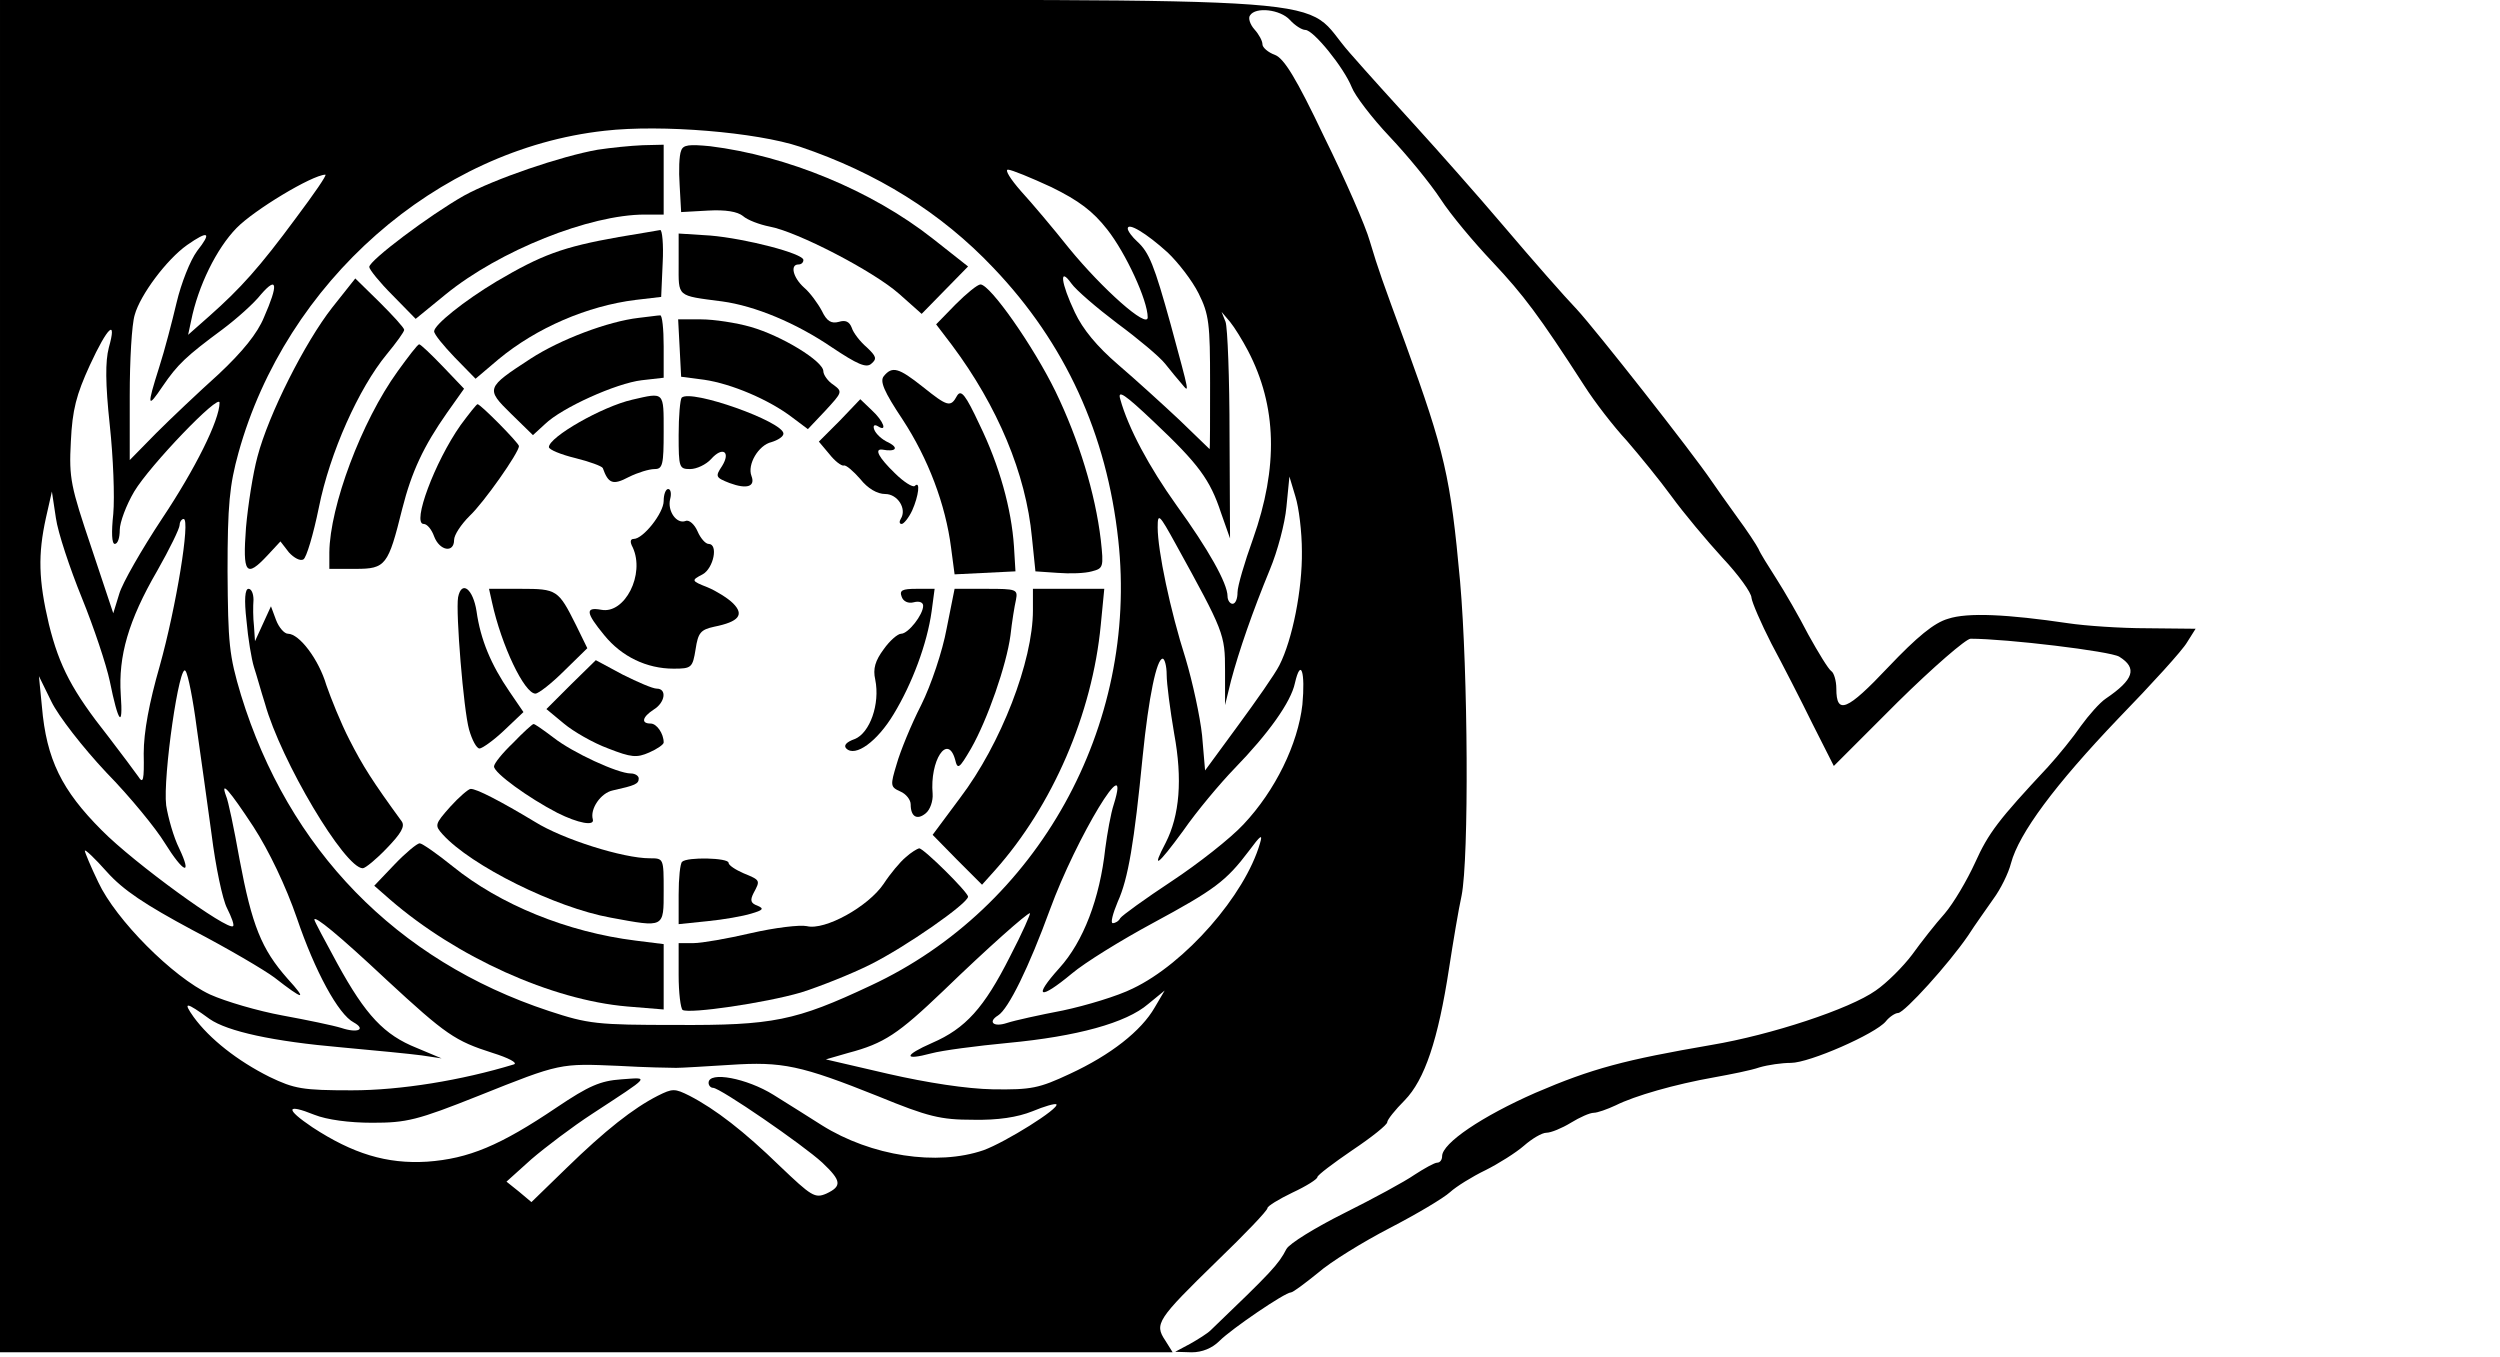 <?xml version="1.0" standalone="no"?>
<!DOCTYPE svg PUBLIC "-//W3C//DTD SVG 20010904//EN"
 "http://www.w3.org/TR/2001/REC-SVG-20010904/DTD/svg10.dtd">
<svg version="1.0" xmlns="http://www.w3.org/2000/svg"
 width="501pt" height="272pt" viewBox="0 0 501 272"
 preserveAspectRatio="xMidYMid meet">
<g transform="translate(0,272) scale(0.1,-0.1)"
fill="#000000" stroke="none">
<path d="M0 1365 l0 -1355 1175 0 1175 0 -15 24 c-22 33 -16 42 104 159 56 54
101 101 101 106 0 4 23 18 50 31 28 13 50 27 50 31 0 4 32 28 70 54 39 26 70
51 70 56 0 5 16 25 35 44 40 41 67 121 89 265 8 52 19 118 25 145 15 75 13
448 -3 630 -19 209 -31 260 -109 475 -48 131 -54 147 -72 207 -8 29 -49 123
-91 208 -57 120 -81 158 -99 165 -14 5 -25 15 -25 21 0 7 -7 20 -16 30 -9 10
-13 23 -9 28 11 18 61 12 80 -9 10 -11 24 -20 31 -20 16 0 77 -75 93 -115 6
-16 40 -61 76 -99 35 -37 81 -93 102 -125 20 -31 67 -87 104 -126 62 -66 93
-107 184 -248 21 -33 59 -82 85 -110 25 -29 66 -79 90 -112 24 -33 70 -88 102
-123 32 -34 58 -70 58 -80 1 -9 19 -51 40 -92 22 -41 59 -113 82 -160 l43 -85
128 128 c71 70 137 127 146 127 72 0 280 -25 298 -36 37 -23 29 -46 -27 -84
-12 -8 -34 -33 -50 -55 -15 -22 -45 -59 -66 -82 -99 -106 -119 -132 -146 -192
-16 -35 -43 -81 -61 -102 -18 -20 -47 -57 -65 -82 -18 -24 -51 -57 -73 -72
-52 -37 -210 -89 -329 -109 -174 -30 -239 -47 -353 -96 -107 -47 -187 -101
-187 -127 0 -7 -4 -13 -10 -13 -5 0 -25 -11 -45 -24 -20 -14 -83 -48 -141 -77
-58 -29 -110 -61 -116 -72 -16 -31 -29 -45 -152 -163 -6 -6 -25 -18 -41 -27
l-30 -16 33 -1 c21 0 41 8 56 23 24 24 131 97 143 97 4 0 28 18 54 39 25 22
90 62 144 90 54 28 108 60 121 72 12 11 44 31 71 44 26 13 61 35 77 49 16 14
36 26 45 26 9 0 31 9 49 20 18 11 38 20 46 20 7 0 27 7 44 15 38 19 118 42
197 56 33 6 74 14 91 20 17 5 45 9 63 9 37 0 169 58 190 83 7 9 19 17 25 17
13 1 101 98 140 155 14 22 38 55 51 74 14 19 30 51 35 71 16 60 88 157 215
290 67 69 129 137 138 153 l17 27 -97 1 c-54 0 -125 5 -158 10 -122 18 -202
22 -241 9 -28 -8 -62 -36 -120 -97 -83 -88 -104 -96 -104 -43 0 16 -5 32 -10
35 -6 4 -26 37 -46 73 -19 37 -48 87 -64 112 -16 25 -33 52 -36 60 -4 8 -23
37 -43 64 -20 28 -43 60 -51 72 -40 59 -233 304 -270 344 -24 25 -89 99 -145
165 -56 66 -136 156 -176 200 -41 45 -101 111 -134 149 -104 117 49 106 -1424
106 l-1281 0 0 -1355z m1603 1061 c154 -52 283 -132 388 -243 144 -151 227
-333 250 -545 41 -373 -161 -737 -496 -893 -151 -71 -196 -80 -390 -79 -159 0
-176 2 -255 28 -306 101 -522 324 -617 633 -24 80 -26 103 -27 248 0 133 4
173 22 238 95 342 397 608 734 645 114 13 304 -3 391 -32z m504 -81 c55 -27
83 -48 112 -85 37 -47 81 -142 81 -176 0 -24 -91 57 -158 139 -31 39 -74 90
-96 114 -21 24 -33 43 -26 43 7 0 46 -16 87 -35z m-1514 -62 c-73 -99 -111
-141 -173 -196 l-43 -38 6 28 c14 70 51 145 91 186 35 36 151 106 178 107 4 0
-23 -39 -59 -87z m1747 -69 c21 -20 49 -56 62 -82 21 -42 23 -61 23 -179 0
-73 0 -133 -1 -133 0 0 -27 26 -60 58 -33 31 -88 81 -123 111 -43 37 -71 71
-87 105 -28 59 -32 93 -7 58 9 -13 51 -49 92 -80 42 -31 85 -67 96 -81 11 -14
26 -32 33 -40 16 -19 17 -25 -22 119 -33 119 -43 144 -67 166 -10 9 -19 21
-19 26 0 13 37 -9 80 -48z m-1945 3 c-14 -19 -32 -65 -41 -103 -9 -38 -24 -96
-35 -130 -25 -79 -24 -84 7 -38 30 44 47 60 120 114 28 21 63 52 77 70 33 38
35 20 6 -46 -13 -32 -43 -69 -91 -114 -40 -36 -96 -89 -125 -118 l-53 -54 0
129 c0 70 4 143 10 162 11 40 64 111 105 140 43 30 50 26 20 -12z m2106 -200
c58 -111 61 -233 10 -377 -17 -47 -31 -95 -31 -107 0 -13 -4 -23 -10 -23 -5 0
-10 7 -10 15 0 26 -39 95 -102 182 -55 77 -97 155 -113 213 -6 20 9 10 67 -45
90 -85 113 -116 135 -183 l18 -51 -1 207 c0 114 -4 216 -8 227 l-8 20 17 -20
c9 -11 25 -37 36 -58z m-2283 6 c-7 -27 -7 -71 2 -155 7 -65 10 -144 7 -178
-4 -37 -3 -60 3 -60 6 0 10 12 10 28 0 15 13 50 29 77 31 52 171 198 171 178
0 -35 -49 -133 -115 -232 -41 -62 -80 -130 -86 -151 l-12 -39 -44 132 c-41
122 -45 138 -41 212 3 64 11 94 38 153 36 78 55 95 38 35z m2391 -408 c1 -76
-19 -177 -45 -228 -9 -18 -47 -72 -83 -121 l-66 -90 -6 70 c-4 38 -19 107 -33
154 -31 97 -56 217 -56 263 0 30 3 27 36 -33 97 -176 99 -181 99 -254 l0 -69
12 49 c16 60 43 138 78 223 15 36 30 92 33 125 l6 61 12 -40 c7 -22 13 -71 13
-110z m-2445 -93 c24 -59 49 -134 56 -167 17 -84 27 -97 22 -27 -5 77 15 148
73 248 25 44 45 85 45 92 0 6 4 12 8 12 14 0 -15 -177 -48 -295 -21 -73 -32
-132 -32 -175 1 -54 -1 -62 -11 -46 -7 10 -34 46 -60 80 -72 91 -98 140 -119
225 -21 89 -22 140 -6 213 l12 53 8 -53 c4 -29 28 -101 52 -160z m2174 -154
c0 -18 7 -71 15 -118 17 -92 11 -164 -17 -219 -29 -55 -17 -47 35 24 27 39 74
95 103 125 68 70 113 133 121 171 12 52 21 22 15 -43 -9 -79 -54 -172 -118
-240 -26 -28 -91 -79 -144 -114 -53 -35 -100 -69 -103 -74 -3 -6 -10 -10 -15
-10 -5 0 0 19 10 43 21 46 33 119 50 292 12 119 28 195 40 195 4 0 8 -15 8
-32z m-1944 -105 c8 -54 21 -151 30 -215 8 -64 22 -131 31 -148 9 -18 15 -34
12 -36 -10 -10 -198 126 -263 192 -80 80 -111 142 -120 248 l-6 61 25 -51 c14
-29 63 -92 110 -142 48 -49 100 -113 117 -141 38 -61 56 -68 29 -11 -11 22
-22 61 -26 86 -7 56 27 292 39 269 5 -7 15 -58 22 -112z m1838 -155 c-6 -18
-13 -58 -17 -88 -11 -101 -44 -187 -92 -240 -54 -60 -40 -65 25 -11 26 22 99
67 162 101 124 67 147 84 193 145 23 31 28 35 22 15 -30 -104 -150 -241 -255
-291 -30 -15 -93 -34 -140 -44 -47 -9 -97 -20 -112 -25 -27 -9 -39 2 -18 15
21 13 62 97 104 212 53 145 165 330 128 211z m-1724 -45 c31 -48 65 -119 87
-183 36 -106 83 -193 114 -209 25 -14 8 -22 -25 -11 -16 5 -69 16 -118 25 -49
9 -114 28 -145 42 -75 35 -189 150 -224 225 -15 31 -27 60 -27 63 0 4 20 -15
44 -42 33 -37 77 -66 172 -117 71 -37 144 -80 164 -95 59 -46 67 -47 26 -2
-52 59 -71 106 -96 239 -11 62 -23 119 -27 127 -12 33 7 11 55 -62z m1516
-260 c-52 -103 -89 -144 -156 -173 -57 -25 -58 -36 -2 -21 22 6 91 15 154 21
138 13 237 40 281 78 l33 27 -20 -34 c-27 -47 -88 -95 -170 -133 -62 -29 -77
-32 -154 -31 -53 1 -131 13 -210 31 l-125 29 45 13 c72 19 100 38 190 124 91
88 168 156 174 156 2 0 -15 -39 -40 -87z m-1250 -46 c120 -111 138 -123 213
-147 32 -10 51 -20 43 -23 -105 -32 -227 -52 -325 -52 -99 0 -115 3 -165 27
-64 32 -120 76 -152 120 -22 31 -16 31 32 -4 36 -25 127 -45 265 -57 66 -6
138 -13 160 -16 l40 -6 -50 21 c-65 26 -102 65 -159 169 -25 46 -46 85 -46 88
0 9 48 -30 144 -120z m581 -177 c11 0 60 3 108 6 105 7 142 -1 297 -63 100
-41 125 -47 190 -47 50 -1 89 5 119 17 24 10 45 16 48 14 7 -8 -102 -76 -146
-92 -93 -32 -225 -12 -324 50 -23 15 -67 42 -97 61 -53 33 -130 48 -130 24 0
-5 4 -10 9 -10 14 0 180 -114 219 -150 38 -36 40 -47 8 -62 -23 -10 -30 -5
-93 55 -72 70 -129 114 -181 141 -30 15 -34 15 -64 0 -49 -25 -105 -69 -183
-145 l-70 -68 -25 21 -25 20 50 45 c28 24 82 65 122 91 119 78 115 73 58 69
-42 -3 -65 -13 -129 -56 -114 -77 -177 -103 -260 -109 -81 -5 -149 16 -230 69
-55 37 -53 48 4 25 25 -10 70 -16 116 -16 69 0 90 5 213 54 165 66 163 65 281
60 52 -3 104 -4 115 -4z"/>
<path d="M1198 2420 c-74 -13 -208 -59 -268 -92 -69 -39 -190 -130 -190 -143
0 -5 21 -31 46 -56 l47 -48 60 49 c108 88 289 160 399 160 l38 0 0 70 0 70
-42 -1 c-24 -1 -64 -5 -90 -9z"/>
<path d="M1365 2418 c-4 -9 -5 -40 -3 -69 l3 -54 54 3 c35 2 59 -2 70 -11 9
-8 33 -17 53 -21 55 -10 208 -89 260 -135 l45 -40 46 47 47 48 -71 56 c-122
96 -292 166 -446 185 -42 4 -54 3 -58 -9z"/>
<path d="M1240 2245 c-113 -20 -155 -36 -245 -89 -65 -39 -125 -87 -125 -100
0 -6 19 -29 41 -52 l42 -43 46 39 c76 63 178 107 275 119 l51 6 3 68 c2 37 -1
67 -5 66 -4 -1 -42 -7 -83 -14z"/>
<path d="M1360 2191 c0 -67 -5 -63 87 -75 66 -9 148 -43 220 -92 51 -34 69
-42 79 -33 12 10 10 15 -9 33 -13 11 -27 29 -30 39 -5 13 -13 16 -26 12 -15
-4 -24 1 -34 22 -8 15 -24 37 -36 47 -22 20 -28 46 -11 46 6 0 10 4 10 9 0 13
-116 43 -187 49 l-63 4 0 -61z"/>
<path d="M666 2104 c-55 -70 -128 -215 -150 -299 -9 -33 -19 -97 -23 -142 -7
-93 0 -102 43 -56 l26 28 17 -22 c10 -11 23 -18 29 -14 6 3 20 50 31 104 22
110 80 239 136 307 19 23 35 45 35 49 0 4 -22 28 -49 55 l-49 48 -46 -58z"/>
<path d="M1915 2110 l-39 -40 32 -42 c91 -122 148 -257 160 -385 l7 -68 44 -3
c25 -2 55 -1 69 3 23 6 24 8 18 63 -11 93 -44 201 -91 298 -44 90 -130 213
-150 214 -6 0 -28 -18 -50 -40z"/>
<path d="M1280 2083 c-61 -7 -157 -43 -217 -82 -89 -58 -90 -60 -39 -110 l44
-43 24 22 c34 33 143 82 194 88 l44 5 0 63 c0 35 -3 63 -7 62 -5 0 -24 -3 -43
-5z"/>
<path d="M1362 2023 l3 -58 46 -6 c55 -8 130 -40 176 -75 l32 -24 35 37 c34
37 35 38 16 52 -11 7 -20 20 -20 27 0 20 -83 71 -146 89 -28 8 -73 15 -99 15
l-46 0 3 -57z"/>
<path d="M797 1976 c-73 -101 -136 -271 -137 -363 l0 -33 53 0 c60 0 65 7 93
120 19 75 43 126 90 193 l34 48 -42 44 c-24 25 -45 45 -48 45 -3 0 -22 -25
-43 -54z"/>
<path d="M1771 1966 c-8 -10 0 -30 38 -87 51 -78 86 -170 97 -257 l7 -53 61 3
61 3 -3 50 c-5 75 -29 162 -69 244 -28 60 -37 71 -45 58 -13 -24 -19 -22 -69
18 -48 38 -61 42 -78 21z"/>
<path d="M1267 1919 c-61 -14 -167 -75 -167 -95 0 -5 24 -15 53 -22 28 -7 53
-16 55 -20 11 -31 20 -35 52 -18 18 9 41 16 52 16 16 0 18 9 18 75 0 81 2 79
-63 64z"/>
<path d="M1366 1923 c-3 -4 -6 -37 -6 -75 0 -65 1 -68 23 -68 13 0 32 9 42 20
23 26 40 15 22 -14 -14 -21 -13 -23 15 -34 35 -13 52 -7 44 14 -9 23 14 62 40
68 13 4 24 11 24 17 0 24 -186 90 -204 72z"/>
<path d="M1683 1877 l-42 -42 21 -25 c11 -14 24 -24 29 -23 4 2 19 -11 33 -27
15 -19 34 -30 50 -30 25 0 44 -30 31 -50 -3 -5 -3 -10 2 -10 4 0 14 12 21 27
13 29 17 61 5 49 -4 -3 -22 8 -40 26 -31 30 -42 49 -25 47 27 -5 34 3 13 14
-14 6 -26 18 -29 26 -3 8 0 11 7 7 20 -13 12 10 -12 32 l-23 22 -41 -43z"/>
<path d="M923 1868 c-52 -74 -98 -198 -74 -198 7 0 16 -11 21 -25 11 -29 40
-34 40 -7 0 10 14 31 31 48 28 26 99 127 99 140 0 6 -77 84 -83 84 -2 0 -17
-19 -34 -42z"/>
<path d="M1330 1716 c0 -24 -41 -76 -60 -76 -7 0 -8 -6 -2 -17 25 -54 -16
-134 -63 -125 -33 6 -31 -6 6 -51 35 -43 85 -67 139 -67 36 0 38 2 44 39 5 33
10 39 37 45 50 10 61 24 38 47 -10 10 -34 25 -51 32 -33 13 -33 14 -10 26 22
12 32 61 12 61 -6 0 -16 11 -22 25 -6 14 -17 24 -24 21 -18 -7 -37 20 -31 44
3 11 1 20 -4 20 -5 0 -9 -11 -9 -24z"/>
<path d="M494 1476 c3 -35 10 -77 15 -93 5 -15 14 -48 22 -73 32 -115 160
-330 196 -330 5 0 27 18 48 40 29 30 37 44 30 54 -59 81 -78 111 -105 164 -17
33 -37 83 -46 109 -15 51 -54 103 -77 103 -7 0 -18 12 -24 28 l-10 27 -16 -35
-16 -35 -2 30 c-2 17 -2 40 -1 53 0 12 -4 22 -10 22 -7 0 -9 -21 -4 -64z"/>
<path d="M918 1523 c-5 -30 11 -226 22 -265 6 -21 15 -38 21 -38 5 0 28 16 49
36 l39 37 -28 41 c-37 54 -58 104 -66 161 -7 45 -30 63 -37 28z"/>
<path d="M986 1513 c19 -87 65 -183 87 -183 6 0 32 20 58 46 l46 45 -23 47
c-35 70 -38 72 -110 72 l-64 0 6 -27z"/>
<path d="M1807 1524 c3 -9 13 -14 24 -11 11 3 19 0 19 -7 0 -18 -30 -56 -44
-56 -7 0 -23 -14 -35 -31 -17 -23 -22 -39 -17 -61 10 -49 -11 -107 -41 -119
-17 -6 -23 -13 -17 -19 18 -18 62 14 95 69 37 61 67 141 76 206 l6 45 -36 0
c-29 0 -35 -3 -30 -16z"/>
<path d="M1897 1460 c-8 -44 -31 -113 -51 -153 -20 -39 -42 -93 -49 -118 -13
-43 -13 -46 7 -55 12 -5 21 -17 21 -26 0 -25 13 -32 30 -18 9 7 15 25 14 39
-6 67 30 122 45 69 5 -21 8 -19 32 22 33 58 71 167 79 227 3 27 8 58 11 71 4
21 1 22 -59 22 l-64 0 -16 -80z"/>
<path d="M2070 1497 c0 -102 -64 -268 -146 -376 l-55 -74 49 -50 50 -50 26 29
c115 129 195 313 212 492 l7 72 -72 0 -71 0 0 -43z"/>
<path d="M1144 1348 l-49 -49 35 -29 c19 -16 59 -39 89 -50 46 -18 57 -19 82
-8 16 7 29 16 29 20 0 18 -14 38 -26 38 -20 0 -17 13 6 28 23 14 27 42 6 42
-8 0 -38 13 -68 28 l-54 29 -50 -49z"/>
<path d="M1028 1231 c-21 -20 -38 -41 -38 -47 0 -13 69 -63 127 -93 42 -21 75
-27 71 -13 -6 21 16 53 40 58 45 10 52 13 52 24 0 5 -7 10 -16 10 -26 0 -117
42 -155 72 -20 15 -38 28 -40 27 -2 0 -21 -17 -41 -38z"/>
<path d="M902 1103 c-31 -35 -31 -37 -15 -55 57 -63 226 -147 337 -167 108
-20 106 -21 106 54 0 65 0 65 -28 65 -53 0 -174 38 -230 73 -68 41 -118 67
-129 66 -4 0 -23 -16 -41 -36z"/>
<path d="M791 988 l-41 -43 32 -28 c133 -115 323 -201 475 -214 l73 -6 0 65 0
66 -56 7 c-137 17 -272 72 -367 149 -31 25 -61 46 -66 46 -5 0 -28 -19 -50
-42z"/>
<path d="M1815 1002 c-11 -9 -31 -33 -44 -53 -31 -46 -118 -94 -154 -85 -14 3
-64 -3 -112 -14 -47 -11 -99 -20 -115 -20 l-30 0 0 -64 c0 -36 4 -67 8 -70 14
-8 165 14 237 35 38 12 101 37 139 56 72 36 195 122 196 136 0 9 -89 97 -98
97 -4 -1 -16 -8 -27 -18z"/>
<path d="M1367 993 c-4 -3 -7 -33 -7 -66 l0 -59 58 6 c31 3 71 10 87 15 24 7
27 10 13 16 -14 5 -15 11 -8 25 14 26 14 26 -20 40 -16 7 -30 16 -30 21 0 10
-83 12 -93 2z"/>
</g>
</svg>
